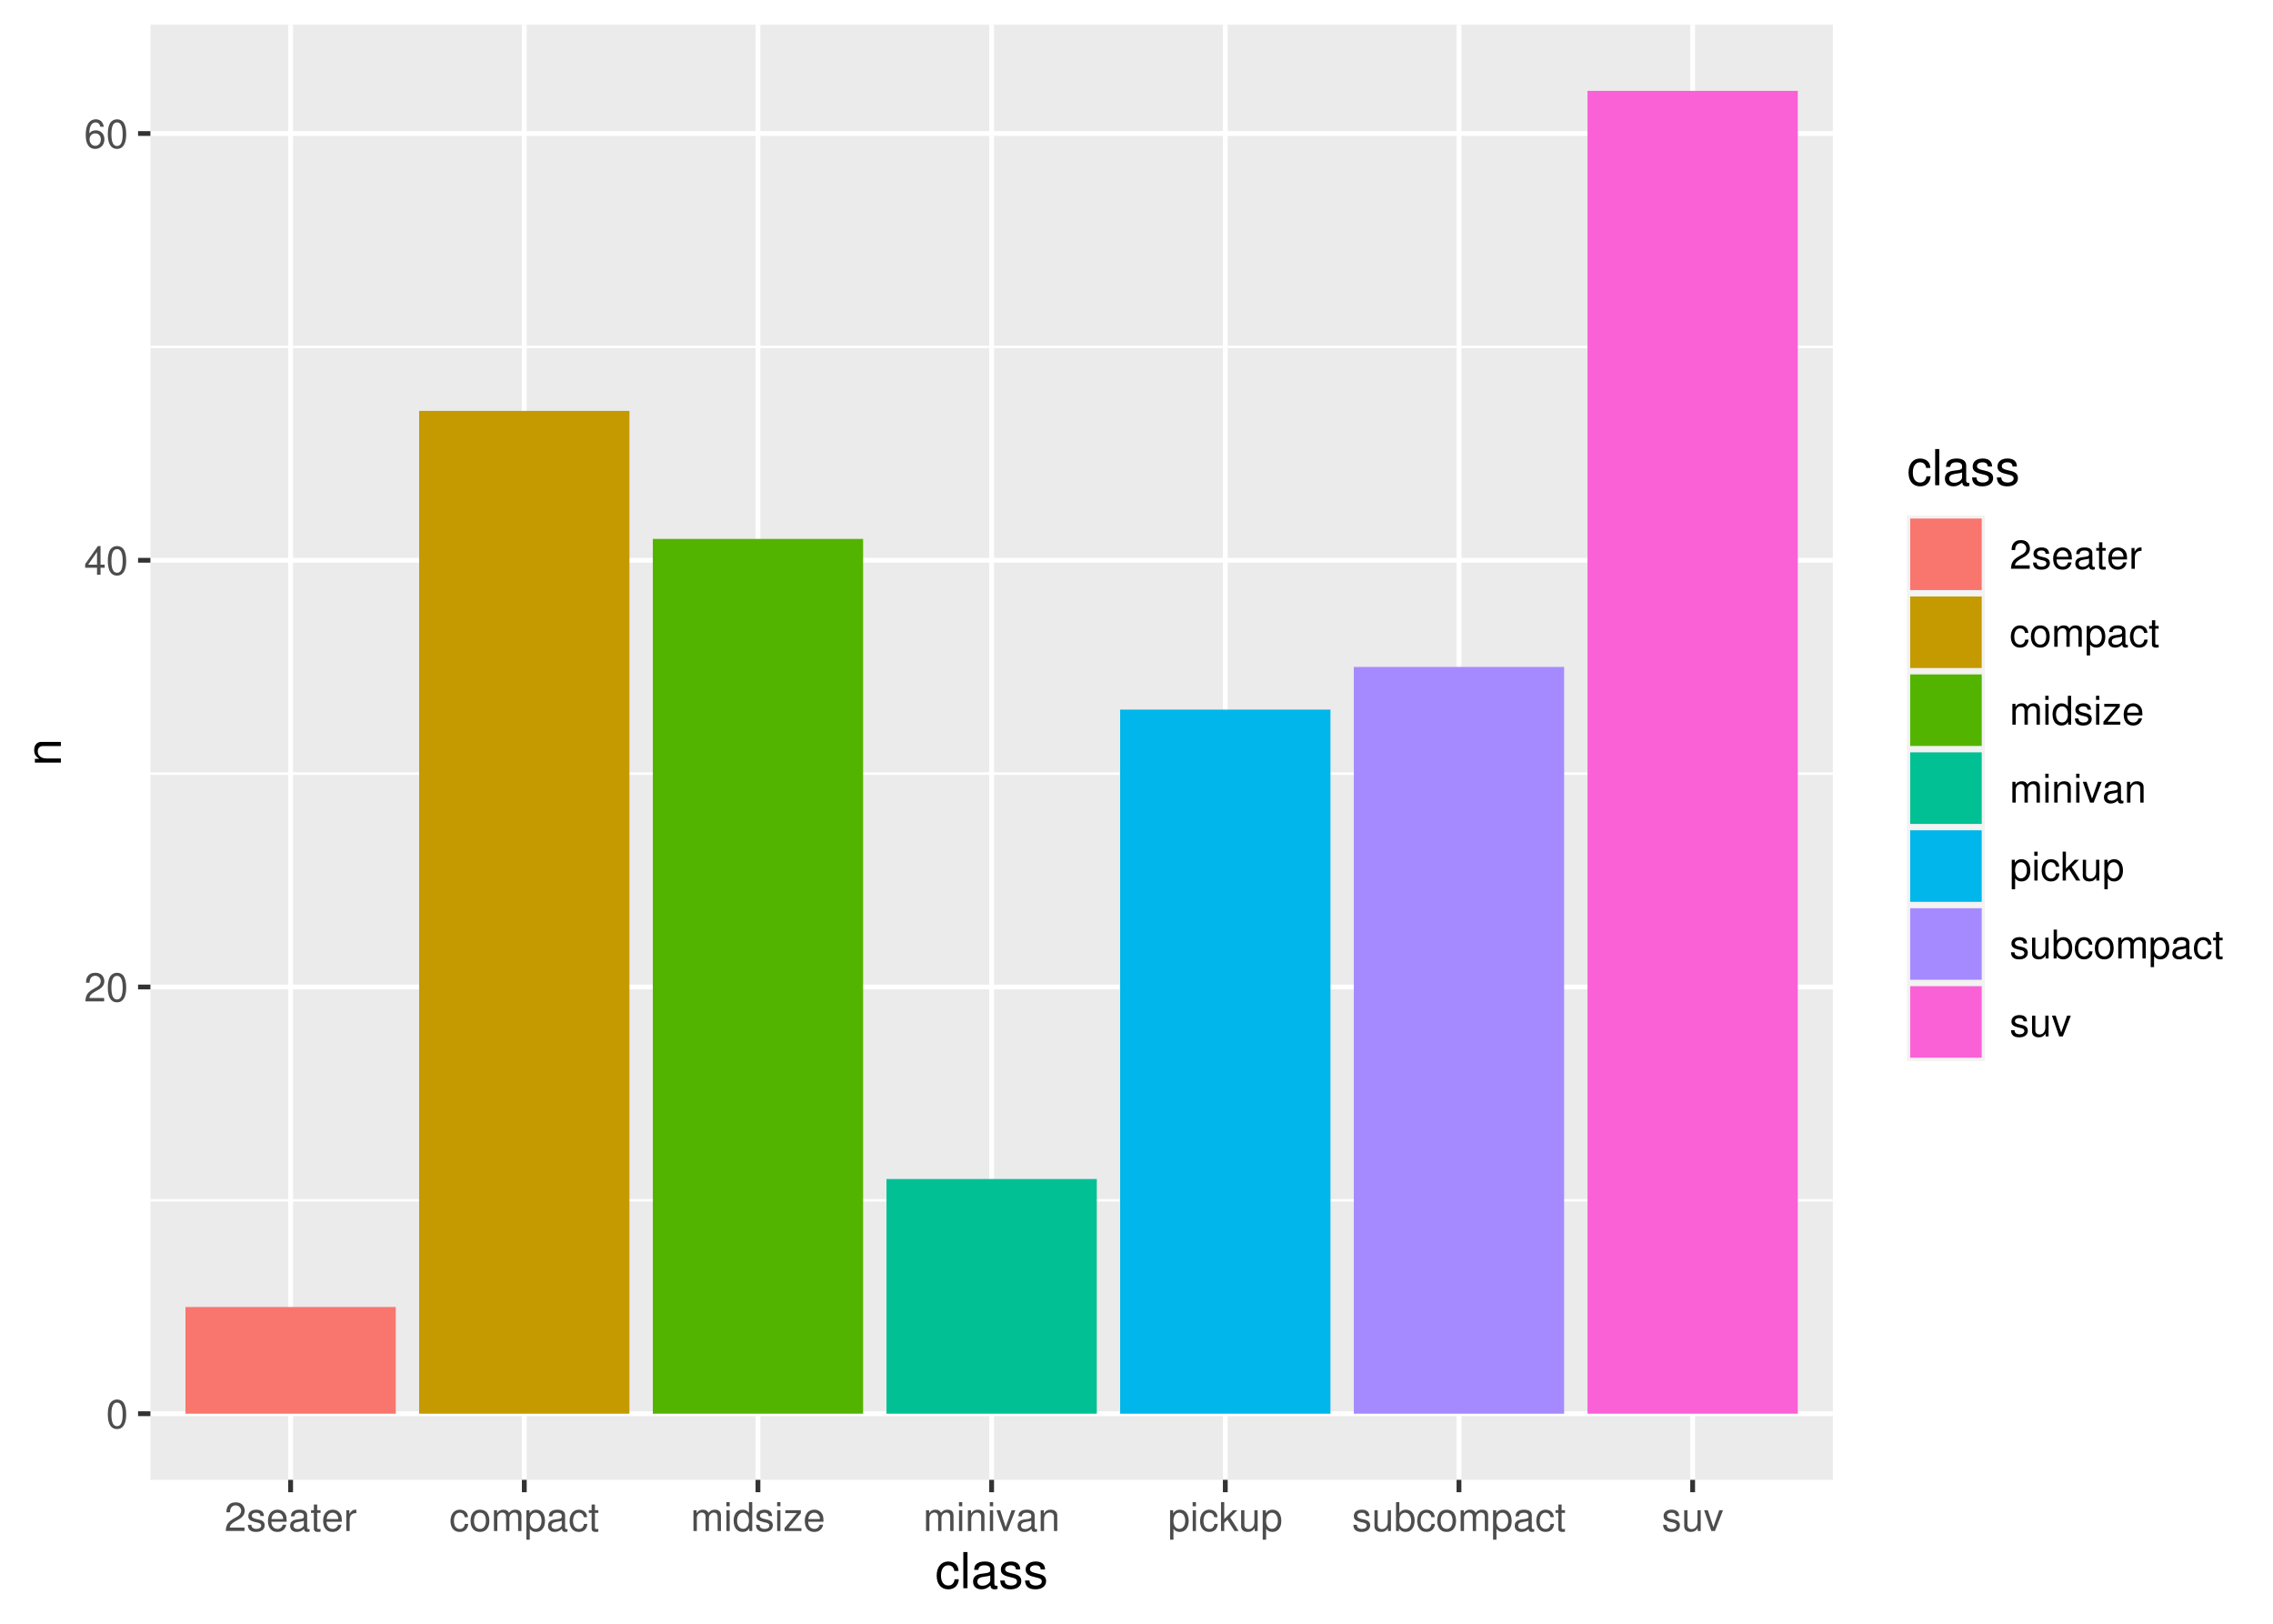 <?xml version="1.0" encoding="UTF-8"?>
<svg xmlns="http://www.w3.org/2000/svg" xmlns:xlink="http://www.w3.org/1999/xlink" width="504pt" height="360pt" viewBox="0 0 504 360" version="1.1">
<defs>
<g>
<symbol overflow="visible" id="glyph0-0">
<path style="stroke:none;" d=""/>
</symbol>
<symbol overflow="visible" id="glyph0-1">
<path style="stroke:none;" d="M 2.422 -6.359 C 1.844 -6.359 1.312 -6.094 0.984 -5.672 C 0.578 -5.109 0.375 -4.25 0.375 -3.078 C 0.375 -0.938 1.078 0.203 2.422 0.203 C 3.734 0.203 4.453 -0.938 4.453 -3.031 C 4.453 -4.25 4.266 -5.078 3.859 -5.672 C 3.531 -6.109 3.016 -6.359 2.422 -6.359 Z M 2.422 -5.672 C 3.25 -5.672 3.672 -4.828 3.672 -3.094 C 3.672 -1.281 3.266 -0.438 2.406 -0.438 C 1.578 -0.438 1.172 -1.312 1.172 -3.062 C 1.172 -4.828 1.578 -5.672 2.422 -5.672 Z M 2.422 -5.672 "/>
</symbol>
<symbol overflow="visible" id="glyph0-2">
<path style="stroke:none;" d="M 4.453 -0.766 L 1.172 -0.766 C 1.25 -1.297 1.531 -1.625 2.297 -2.094 L 3.172 -2.594 C 4.047 -3.062 4.5 -3.719 4.5 -4.5 C 4.5 -5.031 4.281 -5.531 3.922 -5.875 C 3.547 -6.203 3.094 -6.359 2.5 -6.359 C 1.703 -6.359 1.125 -6.078 0.781 -5.531 C 0.547 -5.203 0.453 -4.797 0.438 -4.156 L 1.219 -4.156 C 1.234 -4.594 1.297 -4.844 1.406 -5.062 C 1.594 -5.438 2 -5.688 2.469 -5.688 C 3.172 -5.688 3.703 -5.172 3.703 -4.484 C 3.703 -3.969 3.406 -3.531 2.859 -3.219 L 2.047 -2.75 C 0.75 -2 0.375 -1.406 0.297 -0.016 L 4.453 -0.016 Z M 4.453 -0.766 "/>
</symbol>
<symbol overflow="visible" id="glyph0-3">
<path style="stroke:none;" d="M 2.875 -1.547 L 2.875 0 L 3.656 0 L 3.656 -1.547 L 4.578 -1.547 L 4.578 -2.234 L 3.656 -2.234 L 3.656 -6.359 L 3.078 -6.359 L 0.25 -2.359 L 0.25 -1.547 Z M 2.875 -2.234 L 0.922 -2.234 L 2.875 -5.047 Z M 2.875 -2.234 "/>
</symbol>
<symbol overflow="visible" id="glyph0-4">
<path style="stroke:none;" d="M 4.375 -4.703 C 4.234 -5.75 3.562 -6.359 2.609 -6.359 C 1.922 -6.359 1.312 -6.031 0.938 -5.453 C 0.547 -4.828 0.375 -4.062 0.375 -2.906 C 0.375 -1.828 0.531 -1.156 0.906 -0.594 C 1.234 -0.078 1.781 0.203 2.469 0.203 C 3.656 0.203 4.516 -0.688 4.516 -1.922 C 4.516 -3.094 3.719 -3.922 2.609 -3.922 C 1.984 -3.922 1.5 -3.688 1.172 -3.234 C 1.172 -4.797 1.672 -5.672 2.562 -5.672 C 3.109 -5.672 3.484 -5.328 3.609 -4.703 Z M 2.5 -3.234 C 3.25 -3.234 3.719 -2.703 3.719 -1.859 C 3.719 -1.062 3.188 -0.484 2.484 -0.484 C 1.766 -0.484 1.219 -1.094 1.219 -1.906 C 1.219 -2.688 1.734 -3.234 2.5 -3.234 Z M 2.5 -3.234 "/>
</symbol>
<symbol overflow="visible" id="glyph0-5">
<path style="stroke:none;" d="M 3.859 -3.328 C 3.844 -4.234 3.25 -4.734 2.188 -4.734 C 1.109 -4.734 0.406 -4.188 0.406 -3.328 C 0.406 -2.609 0.781 -2.266 1.875 -2 L 2.562 -1.844 C 3.062 -1.719 3.266 -1.531 3.266 -1.203 C 3.266 -0.766 2.844 -0.469 2.203 -0.469 C 1.797 -0.469 1.469 -0.594 1.281 -0.781 C 1.172 -0.922 1.125 -1.047 1.078 -1.375 L 0.297 -1.375 C 0.328 -0.312 0.938 0.203 2.141 0.203 C 3.297 0.203 4.031 -0.375 4.031 -1.266 C 4.031 -1.938 3.656 -2.328 2.734 -2.547 L 2.031 -2.703 C 1.438 -2.844 1.172 -3.047 1.172 -3.375 C 1.172 -3.797 1.562 -4.062 2.156 -4.062 C 2.75 -4.062 3.062 -3.812 3.078 -3.328 Z M 3.859 -3.328 "/>
</symbol>
<symbol overflow="visible" id="glyph0-6">
<path style="stroke:none;" d="M 4.516 -2.062 C 4.516 -2.766 4.453 -3.188 4.328 -3.531 C 4.031 -4.281 3.328 -4.734 2.469 -4.734 C 1.172 -4.734 0.359 -3.766 0.359 -2.25 C 0.359 -0.719 1.141 0.203 2.453 0.203 C 3.5 0.203 4.234 -0.391 4.422 -1.406 L 3.672 -1.406 C 3.469 -0.797 3.062 -0.469 2.469 -0.469 C 2 -0.469 1.609 -0.688 1.359 -1.078 C 1.188 -1.344 1.125 -1.594 1.125 -2.062 Z M 1.141 -2.656 C 1.203 -3.516 1.719 -4.062 2.453 -4.062 C 3.203 -4.062 3.719 -3.484 3.719 -2.656 Z M 1.141 -2.656 "/>
</symbol>
<symbol overflow="visible" id="glyph0-7">
<path style="stroke:none;" d="M 4.703 -0.438 C 4.625 -0.406 4.594 -0.406 4.547 -0.406 C 4.297 -0.406 4.156 -0.547 4.156 -0.781 L 4.156 -3.484 C 4.156 -4.297 3.547 -4.734 2.422 -4.734 C 1.734 -4.734 1.203 -4.547 0.891 -4.203 C 0.672 -3.969 0.594 -3.703 0.578 -3.25 L 1.312 -3.25 C 1.375 -3.812 1.703 -4.062 2.391 -4.062 C 3.062 -4.062 3.422 -3.812 3.422 -3.375 L 3.422 -3.188 C 3.406 -2.875 3.25 -2.75 2.656 -2.672 C 1.625 -2.547 1.453 -2.5 1.172 -2.391 C 0.641 -2.156 0.375 -1.766 0.375 -1.156 C 0.375 -0.328 0.953 0.203 1.875 0.203 C 2.469 0.203 2.922 0 3.453 -0.469 C 3.5 0 3.734 0.203 4.203 0.203 C 4.359 0.203 4.453 0.188 4.703 0.125 Z M 3.422 -1.453 C 3.422 -1.203 3.359 -1.062 3.125 -0.859 C 2.828 -0.578 2.469 -0.438 2.047 -0.438 C 1.469 -0.438 1.141 -0.719 1.141 -1.172 C 1.141 -1.656 1.453 -1.906 2.25 -2.016 C 3.031 -2.125 3.172 -2.156 3.422 -2.281 Z M 3.422 -1.453 "/>
</symbol>
<symbol overflow="visible" id="glyph0-8">
<path style="stroke:none;" d="M 2.234 -4.609 L 1.484 -4.609 L 1.484 -5.875 L 0.75 -5.875 L 0.75 -4.609 L 0.125 -4.609 L 0.125 -4.016 L 0.75 -4.016 L 0.75 -0.531 C 0.75 -0.047 1.062 0.203 1.641 0.203 C 1.828 0.203 1.984 0.188 2.234 0.141 L 2.234 -0.469 C 2.125 -0.453 2.031 -0.438 1.875 -0.438 C 1.562 -0.438 1.484 -0.531 1.484 -0.859 L 1.484 -4.016 L 2.234 -4.016 Z M 2.234 -4.609 "/>
</symbol>
<symbol overflow="visible" id="glyph0-9">
<path style="stroke:none;" d="M 0.609 -4.609 L 0.609 0 L 1.344 0 L 1.344 -2.391 C 1.359 -3.5 1.812 -4 2.828 -3.969 L 2.828 -4.719 C 2.703 -4.734 2.625 -4.734 2.547 -4.734 C 2.062 -4.734 1.703 -4.453 1.281 -3.781 L 1.281 -4.609 Z M 0.609 -4.609 "/>
</symbol>
<symbol overflow="visible" id="glyph0-10">
<path style="stroke:none;" d="M 4.141 -3.062 C 4.109 -3.516 4.016 -3.797 3.828 -4.062 C 3.516 -4.484 2.969 -4.734 2.328 -4.734 C 1.078 -4.734 0.266 -3.75 0.266 -2.219 C 0.266 -0.734 1.062 0.203 2.312 0.203 C 3.406 0.203 4.109 -0.453 4.203 -1.578 L 3.453 -1.578 C 3.328 -0.844 2.953 -0.469 2.328 -0.469 C 1.516 -0.469 1.031 -1.141 1.031 -2.219 C 1.031 -3.375 1.516 -4.062 2.312 -4.062 C 2.922 -4.062 3.312 -3.703 3.406 -3.062 Z M 4.141 -3.062 "/>
</symbol>
<symbol overflow="visible" id="glyph0-11">
<path style="stroke:none;" d="M 2.391 -4.734 C 1.094 -4.734 0.312 -3.812 0.312 -2.266 C 0.312 -0.719 1.094 0.203 2.406 0.203 C 3.703 0.203 4.484 -0.719 4.484 -2.234 C 4.484 -3.828 3.734 -4.734 2.391 -4.734 Z M 2.406 -4.062 C 3.234 -4.062 3.719 -3.391 3.719 -2.25 C 3.719 -1.156 3.203 -0.469 2.406 -0.469 C 1.578 -0.469 1.078 -1.156 1.078 -2.266 C 1.078 -3.391 1.578 -4.062 2.406 -4.062 Z M 2.406 -4.062 "/>
</symbol>
<symbol overflow="visible" id="glyph0-12">
<path style="stroke:none;" d="M 0.609 -4.609 L 0.609 0 L 1.359 0 L 1.359 -2.891 C 1.359 -3.562 1.844 -4.094 2.438 -4.094 C 2.984 -4.094 3.297 -3.766 3.297 -3.172 L 3.297 0 L 4.031 0 L 4.031 -2.891 C 4.031 -3.562 4.516 -4.094 5.109 -4.094 C 5.641 -4.094 5.969 -3.75 5.969 -3.172 L 5.969 0 L 6.703 0 L 6.703 -3.453 C 6.703 -4.281 6.234 -4.734 5.359 -4.734 C 4.75 -4.734 4.375 -4.562 3.953 -4.031 C 3.672 -4.531 3.312 -4.734 2.703 -4.734 C 2.094 -4.734 1.688 -4.516 1.297 -3.953 L 1.297 -4.609 Z M 0.609 -4.609 "/>
</symbol>
<symbol overflow="visible" id="glyph0-13">
<path style="stroke:none;" d="M 0.469 1.922 L 1.219 1.922 L 1.219 -0.484 C 1.594 -0.016 2.031 0.203 2.625 0.203 C 3.828 0.203 4.594 -0.75 4.594 -2.219 C 4.594 -3.781 3.844 -4.734 2.625 -4.734 C 2 -4.734 1.5 -4.453 1.156 -3.922 L 1.156 -4.609 L 0.469 -4.609 Z M 2.5 -4.062 C 3.312 -4.062 3.828 -3.344 3.828 -2.25 C 3.828 -1.203 3.297 -0.484 2.5 -0.484 C 1.719 -0.484 1.219 -1.188 1.219 -2.266 C 1.219 -3.359 1.719 -4.062 2.5 -4.062 Z M 2.5 -4.062 "/>
</symbol>
<symbol overflow="visible" id="glyph0-14">
<path style="stroke:none;" d="M 1.312 -4.609 L 0.594 -4.609 L 0.594 0 L 1.312 0 Z M 1.312 -6.406 L 0.578 -6.406 L 0.578 -5.484 L 1.312 -5.484 Z M 1.312 -6.406 "/>
</symbol>
<symbol overflow="visible" id="glyph0-15">
<path style="stroke:none;" d="M 4.359 -6.406 L 3.625 -6.406 L 3.625 -4.031 C 3.312 -4.5 2.828 -4.734 2.203 -4.734 C 1.016 -4.734 0.234 -3.781 0.234 -2.312 C 0.234 -0.75 0.984 0.203 2.234 0.203 C 2.875 0.203 3.312 -0.031 3.703 -0.609 L 3.703 0 L 4.359 0 Z M 2.328 -4.062 C 3.125 -4.062 3.625 -3.359 3.625 -2.25 C 3.625 -1.188 3.109 -0.484 2.344 -0.484 C 1.531 -0.484 1 -1.203 1 -2.266 C 1 -3.344 1.531 -4.062 2.328 -4.062 Z M 2.328 -4.062 "/>
</symbol>
<symbol overflow="visible" id="glyph0-16">
<path style="stroke:none;" d="M 3.891 -4.609 L 0.453 -4.609 L 0.453 -3.969 L 3.031 -3.969 L 0.266 -0.656 L 0.266 0 L 4.016 0 L 4.016 -0.641 L 1.156 -0.641 L 3.891 -3.953 Z M 3.891 -4.609 "/>
</symbol>
<symbol overflow="visible" id="glyph0-17">
<path style="stroke:none;" d="M 0.609 -4.609 L 0.609 0 L 1.359 0 L 1.359 -2.547 C 1.359 -3.484 1.844 -4.094 2.609 -4.094 C 3.188 -4.094 3.547 -3.75 3.547 -3.188 L 3.547 0 L 4.281 0 L 4.281 -3.484 C 4.281 -4.25 3.719 -4.734 2.828 -4.734 C 2.141 -4.734 1.703 -4.484 1.297 -3.828 L 1.297 -4.609 Z M 0.609 -4.609 "/>
</symbol>
<symbol overflow="visible" id="glyph0-18">
<path style="stroke:none;" d="M 2.5 0 L 4.281 -4.609 L 3.453 -4.609 L 2.141 -0.875 L 0.922 -4.609 L 0.094 -4.609 L 1.703 0 Z M 2.5 0 "/>
</symbol>
<symbol overflow="visible" id="glyph0-19">
<path style="stroke:none;" d="M 1.234 -6.406 L 0.516 -6.406 L 0.516 0 L 1.234 0 L 1.234 -1.797 L 1.953 -2.5 L 3.516 0 L 4.422 0 L 2.531 -3.016 L 4.141 -4.609 L 3.188 -4.609 L 1.234 -2.656 Z M 1.234 -6.406 "/>
</symbol>
<symbol overflow="visible" id="glyph0-20">
<path style="stroke:none;" d="M 4.234 0 L 4.234 -4.609 L 3.516 -4.609 L 3.516 -2 C 3.516 -1.062 3.016 -0.438 2.25 -0.438 C 1.672 -0.438 1.297 -0.797 1.297 -1.344 L 1.297 -4.609 L 0.578 -4.609 L 0.578 -1.062 C 0.578 -0.297 1.141 0.203 2.047 0.203 C 2.719 0.203 3.156 -0.031 3.578 -0.641 L 3.578 0 Z M 4.234 0 "/>
</symbol>
<symbol overflow="visible" id="glyph0-21">
<path style="stroke:none;" d="M 0.469 -6.406 L 0.469 0 L 1.141 0 L 1.141 -0.594 C 1.484 -0.047 1.953 0.203 2.594 0.203 C 3.812 0.203 4.594 -0.797 4.594 -2.328 C 4.594 -3.812 3.859 -4.734 2.625 -4.734 C 2 -4.734 1.547 -4.5 1.203 -3.984 L 1.203 -6.406 Z M 2.484 -4.062 C 3.312 -4.062 3.828 -3.344 3.828 -2.25 C 3.828 -1.203 3.297 -0.484 2.484 -0.484 C 1.703 -0.484 1.203 -1.188 1.203 -2.266 C 1.203 -3.359 1.703 -4.062 2.484 -4.062 Z M 2.484 -4.062 "/>
</symbol>
<symbol overflow="visible" id="glyph1-0">
<path style="stroke:none;" d=""/>
</symbol>
<symbol overflow="visible" id="glyph1-1">
<path style="stroke:none;" d="M 5.188 -3.828 C 5.141 -4.391 5.016 -4.75 4.797 -5.078 C 4.406 -5.609 3.703 -5.922 2.906 -5.922 C 1.344 -5.922 0.344 -4.703 0.344 -2.781 C 0.344 -0.922 1.328 0.25 2.891 0.25 C 4.266 0.25 5.141 -0.578 5.25 -1.984 L 4.328 -1.984 C 4.172 -1.062 3.703 -0.594 2.922 -0.594 C 1.906 -0.594 1.297 -1.422 1.297 -2.781 C 1.297 -4.219 1.891 -5.078 2.891 -5.078 C 3.656 -5.078 4.141 -4.625 4.25 -3.828 Z M 5.188 -3.828 "/>
</symbol>
<symbol overflow="visible" id="glyph1-2">
<path style="stroke:none;" d="M 1.672 -8.016 L 0.75 -8.016 L 0.75 0 L 1.672 0 Z M 1.672 -8.016 "/>
</symbol>
<symbol overflow="visible" id="glyph1-3">
<path style="stroke:none;" d="M 5.891 -0.531 C 5.781 -0.516 5.734 -0.516 5.688 -0.516 C 5.375 -0.516 5.188 -0.688 5.188 -0.969 L 5.188 -4.359 C 5.188 -5.375 4.438 -5.922 3.031 -5.922 C 2.172 -5.922 1.5 -5.688 1.109 -5.266 C 0.844 -4.969 0.734 -4.625 0.719 -4.062 L 1.641 -4.062 C 1.719 -4.766 2.141 -5.078 2.984 -5.078 C 3.828 -5.078 4.281 -4.781 4.281 -4.219 L 4.281 -3.984 C 4.266 -3.594 4.062 -3.438 3.328 -3.344 C 2.031 -3.172 1.828 -3.141 1.469 -2.984 C 0.797 -2.703 0.469 -2.203 0.469 -1.453 C 0.469 -0.406 1.188 0.25 2.359 0.25 C 3.078 0.25 3.656 0 4.312 -0.594 C 4.375 0 4.656 0.25 5.266 0.25 C 5.453 0.25 5.578 0.234 5.891 0.156 Z M 4.281 -1.812 C 4.281 -1.5 4.188 -1.312 3.922 -1.062 C 3.547 -0.719 3.094 -0.547 2.547 -0.547 C 1.844 -0.547 1.422 -0.891 1.422 -1.469 C 1.422 -2.078 1.812 -2.391 2.812 -2.531 C 3.781 -2.656 3.969 -2.703 4.281 -2.844 Z M 4.281 -1.812 "/>
</symbol>
<symbol overflow="visible" id="glyph1-4">
<path style="stroke:none;" d="M 4.812 -4.156 C 4.812 -5.297 4.062 -5.922 2.734 -5.922 C 1.391 -5.922 0.516 -5.234 0.516 -4.172 C 0.516 -3.266 0.984 -2.844 2.344 -2.516 L 3.203 -2.297 C 3.844 -2.141 4.094 -1.906 4.094 -1.5 C 4.094 -0.953 3.547 -0.594 2.75 -0.594 C 2.25 -0.594 1.844 -0.734 1.609 -0.984 C 1.469 -1.141 1.391 -1.312 1.344 -1.719 L 0.375 -1.719 C 0.422 -0.391 1.172 0.25 2.672 0.25 C 4.125 0.25 5.047 -0.469 5.047 -1.578 C 5.047 -2.438 4.562 -2.906 3.422 -3.172 L 2.547 -3.391 C 1.797 -3.562 1.469 -3.812 1.469 -4.219 C 1.469 -4.75 1.953 -5.078 2.688 -5.078 C 3.438 -5.078 3.828 -4.766 3.844 -4.156 Z M 4.812 -4.156 "/>
</symbol>
<symbol overflow="visible" id="glyph2-0">
<path style="stroke:none;" d=""/>
</symbol>
<symbol overflow="visible" id="glyph2-1">
<path style="stroke:none;" d="M -5.766 -0.766 L 0 -0.766 L 0 -1.688 L -3.172 -1.688 C -4.359 -1.688 -5.125 -2.312 -5.125 -3.25 C -5.125 -3.984 -4.688 -4.438 -4 -4.438 L 0 -4.438 L 0 -5.359 L -4.359 -5.359 C -5.312 -5.359 -5.922 -4.641 -5.922 -3.531 C -5.922 -2.672 -5.594 -2.125 -4.797 -1.609 L -5.766 -1.609 Z M -5.766 -0.766 "/>
</symbol>
</g>
<clipPath id="clip1">
  <path d="M 33.352 5.48 L 406.402 5.48 L 406.402 328.102 L 33.352 328.102 Z M 33.352 5.48 "/>
</clipPath>
<clipPath id="clip2">
  <path d="M 33.352 265 L 406.402 265 L 406.402 267 L 33.352 267 Z M 33.352 265 "/>
</clipPath>
<clipPath id="clip3">
  <path d="M 33.352 171 L 406.402 171 L 406.402 172 L 33.352 172 Z M 33.352 171 "/>
</clipPath>
<clipPath id="clip4">
  <path d="M 33.352 76 L 406.402 76 L 406.402 78 L 33.352 78 Z M 33.352 76 "/>
</clipPath>
<clipPath id="clip5">
  <path d="M 33.352 312 L 406.402 312 L 406.402 314 L 33.352 314 Z M 33.352 312 "/>
</clipPath>
<clipPath id="clip6">
  <path d="M 33.352 218 L 406.402 218 L 406.402 220 L 33.352 220 Z M 33.352 218 "/>
</clipPath>
<clipPath id="clip7">
  <path d="M 33.352 123 L 406.402 123 L 406.402 125 L 33.352 125 Z M 33.352 123 "/>
</clipPath>
<clipPath id="clip8">
  <path d="M 33.352 29 L 406.402 29 L 406.402 31 L 33.352 31 Z M 33.352 29 "/>
</clipPath>
<clipPath id="clip9">
  <path d="M 63 5.48 L 65 5.48 L 65 328.102 L 63 328.102 Z M 63 5.48 "/>
</clipPath>
<clipPath id="clip10">
  <path d="M 115 5.48 L 117 5.48 L 117 328.102 L 115 328.102 Z M 115 5.48 "/>
</clipPath>
<clipPath id="clip11">
  <path d="M 167 5.48 L 169 5.48 L 169 328.102 L 167 328.102 Z M 167 5.48 "/>
</clipPath>
<clipPath id="clip12">
  <path d="M 219 5.48 L 221 5.48 L 221 328.102 L 219 328.102 Z M 219 5.48 "/>
</clipPath>
<clipPath id="clip13">
  <path d="M 271 5.48 L 273 5.48 L 273 328.102 L 271 328.102 Z M 271 5.48 "/>
</clipPath>
<clipPath id="clip14">
  <path d="M 322 5.48 L 325 5.48 L 325 328.102 L 322 328.102 Z M 322 5.48 "/>
</clipPath>
<clipPath id="clip15">
  <path d="M 374 5.48 L 376 5.48 L 376 328.102 L 374 328.102 Z M 374 5.48 "/>
</clipPath>
</defs>
<g id="surface839">
<rect x="0" y="0" width="504" height="360" style="fill:rgb(100%,100%,100%);fill-opacity:1;stroke:none;"/>
<rect x="0" y="0" width="504" height="360" style="fill:rgb(100%,100%,100%);fill-opacity:1;stroke:none;"/>
<path style="fill:none;stroke-width:1.067;stroke-linecap:round;stroke-linejoin:round;stroke:rgb(100%,100%,100%);stroke-opacity:1;stroke-miterlimit:10;" d="M 0 360 L 504 360 L 504 0 L 0 0 Z M 0 360 "/>
<g clip-path="url(#clip1)" clip-rule="nonzero">
<path style=" stroke:none;fill-rule:nonzero;fill:rgb(92.157%,92.157%,92.157%);fill-opacity:1;" d="M 33.352 328.098 L 406.402 328.098 L 406.402 5.477 L 33.352 5.477 Z M 33.352 328.098 "/>
</g>
<g clip-path="url(#clip2)" clip-rule="nonzero">
<path style="fill:none;stroke-width:0.533;stroke-linecap:butt;stroke-linejoin:round;stroke:rgb(100%,100%,100%);stroke-opacity:1;stroke-miterlimit:10;" d="M 33.352 266.129 L 406.402 266.129 "/>
</g>
<g clip-path="url(#clip3)" clip-rule="nonzero">
<path style="fill:none;stroke-width:0.533;stroke-linecap:butt;stroke-linejoin:round;stroke:rgb(100%,100%,100%);stroke-opacity:1;stroke-miterlimit:10;" d="M 33.352 171.52 L 406.402 171.52 "/>
</g>
<g clip-path="url(#clip4)" clip-rule="nonzero">
<path style="fill:none;stroke-width:0.533;stroke-linecap:butt;stroke-linejoin:round;stroke:rgb(100%,100%,100%);stroke-opacity:1;stroke-miterlimit:10;" d="M 33.352 76.91 L 406.402 76.91 "/>
</g>
<g clip-path="url(#clip5)" clip-rule="nonzero">
<path style="fill:none;stroke-width:1.067;stroke-linecap:butt;stroke-linejoin:round;stroke:rgb(100%,100%,100%);stroke-opacity:1;stroke-miterlimit:10;" d="M 33.352 313.434 L 406.402 313.434 "/>
</g>
<g clip-path="url(#clip6)" clip-rule="nonzero">
<path style="fill:none;stroke-width:1.067;stroke-linecap:butt;stroke-linejoin:round;stroke:rgb(100%,100%,100%);stroke-opacity:1;stroke-miterlimit:10;" d="M 33.352 218.824 L 406.402 218.824 "/>
</g>
<g clip-path="url(#clip7)" clip-rule="nonzero">
<path style="fill:none;stroke-width:1.067;stroke-linecap:butt;stroke-linejoin:round;stroke:rgb(100%,100%,100%);stroke-opacity:1;stroke-miterlimit:10;" d="M 33.352 124.215 L 406.402 124.215 "/>
</g>
<g clip-path="url(#clip8)" clip-rule="nonzero">
<path style="fill:none;stroke-width:1.067;stroke-linecap:butt;stroke-linejoin:round;stroke:rgb(100%,100%,100%);stroke-opacity:1;stroke-miterlimit:10;" d="M 33.352 29.605 L 406.402 29.605 "/>
</g>
<g clip-path="url(#clip9)" clip-rule="nonzero">
<path style="fill:none;stroke-width:1.067;stroke-linecap:butt;stroke-linejoin:round;stroke:rgb(100%,100%,100%);stroke-opacity:1;stroke-miterlimit:10;" d="M 64.441 328.098 L 64.441 5.48 "/>
</g>
<g clip-path="url(#clip10)" clip-rule="nonzero">
<path style="fill:none;stroke-width:1.067;stroke-linecap:butt;stroke-linejoin:round;stroke:rgb(100%,100%,100%);stroke-opacity:1;stroke-miterlimit:10;" d="M 116.254 328.098 L 116.254 5.48 "/>
</g>
<g clip-path="url(#clip11)" clip-rule="nonzero">
<path style="fill:none;stroke-width:1.067;stroke-linecap:butt;stroke-linejoin:round;stroke:rgb(100%,100%,100%);stroke-opacity:1;stroke-miterlimit:10;" d="M 168.066 328.098 L 168.066 5.48 "/>
</g>
<g clip-path="url(#clip12)" clip-rule="nonzero">
<path style="fill:none;stroke-width:1.067;stroke-linecap:butt;stroke-linejoin:round;stroke:rgb(100%,100%,100%);stroke-opacity:1;stroke-miterlimit:10;" d="M 219.879 328.098 L 219.879 5.48 "/>
</g>
<g clip-path="url(#clip13)" clip-rule="nonzero">
<path style="fill:none;stroke-width:1.067;stroke-linecap:butt;stroke-linejoin:round;stroke:rgb(100%,100%,100%);stroke-opacity:1;stroke-miterlimit:10;" d="M 271.691 328.098 L 271.691 5.48 "/>
</g>
<g clip-path="url(#clip14)" clip-rule="nonzero">
<path style="fill:none;stroke-width:1.067;stroke-linecap:butt;stroke-linejoin:round;stroke:rgb(100%,100%,100%);stroke-opacity:1;stroke-miterlimit:10;" d="M 323.504 328.098 L 323.504 5.48 "/>
</g>
<g clip-path="url(#clip15)" clip-rule="nonzero">
<path style="fill:none;stroke-width:1.067;stroke-linecap:butt;stroke-linejoin:round;stroke:rgb(100%,100%,100%);stroke-opacity:1;stroke-miterlimit:10;" d="M 375.316 328.098 L 375.316 5.48 "/>
</g>
<path style=" stroke:none;fill-rule:nonzero;fill:rgb(97.255%,46.275%,42.745%);fill-opacity:1;" d="M 41.125 313.434 L 87.758 313.434 L 87.758 289.781 L 41.125 289.781 Z M 41.125 313.434 "/>
<path style=" stroke:none;fill-rule:nonzero;fill:rgb(76.863%,60.392%,0%);fill-opacity:1;" d="M 92.938 313.434 L 139.57 313.434 L 139.57 91.102 L 92.938 91.102 Z M 92.938 313.434 "/>
<path style=" stroke:none;fill-rule:nonzero;fill:rgb(32.549%,70.588%,0%);fill-opacity:1;" d="M 144.75 313.434 L 191.383 313.434 L 191.383 119.484 L 144.75 119.484 Z M 144.75 313.434 "/>
<path style=" stroke:none;fill-rule:nonzero;fill:rgb(0%,75.294%,58.039%);fill-opacity:1;" d="M 196.562 313.434 L 243.195 313.434 L 243.195 261.398 L 196.562 261.398 Z M 196.562 313.434 "/>
<path style=" stroke:none;fill-rule:nonzero;fill:rgb(0%,71.373%,92.157%);fill-opacity:1;" d="M 248.375 313.434 L 295.008 313.434 L 295.008 157.328 L 248.375 157.328 Z M 248.375 313.434 "/>
<path style=" stroke:none;fill-rule:nonzero;fill:rgb(64.706%,54.118%,100%);fill-opacity:1;" d="M 300.188 313.434 L 346.82 313.434 L 346.82 147.867 L 300.188 147.867 Z M 300.188 313.434 "/>
<path style=" stroke:none;fill-rule:nonzero;fill:rgb(98.431%,38.039%,84.314%);fill-opacity:1;" d="M 352 313.434 L 398.633 313.434 L 398.633 20.145 L 352 20.145 Z M 352 313.434 "/>
<g style="fill:rgb(30.196%,30.196%,30.196%);fill-opacity:1;">
  <use xlink:href="#glyph0-1" x="23.527" y="316.641"/>
</g>
<g style="fill:rgb(30.196%,30.196%,30.196%);fill-opacity:1;">
  <use xlink:href="#glyph0-2" x="18.637" y="222.031"/>
  <use xlink:href="#glyph0-1" x="23.53" y="222.031"/>
</g>
<g style="fill:rgb(30.196%,30.196%,30.196%);fill-opacity:1;">
  <use xlink:href="#glyph0-3" x="18.637" y="127.422"/>
  <use xlink:href="#glyph0-1" x="23.53" y="127.422"/>
</g>
<g style="fill:rgb(30.196%,30.196%,30.196%);fill-opacity:1;">
  <use xlink:href="#glyph0-4" x="18.637" y="32.812"/>
  <use xlink:href="#glyph0-1" x="23.53" y="32.812"/>
</g>
<path style="fill:none;stroke-width:1.067;stroke-linecap:butt;stroke-linejoin:round;stroke:rgb(20%,20%,20%);stroke-opacity:1;stroke-miterlimit:10;" d="M 30.613 313.434 L 33.352 313.434 "/>
<path style="fill:none;stroke-width:1.067;stroke-linecap:butt;stroke-linejoin:round;stroke:rgb(20%,20%,20%);stroke-opacity:1;stroke-miterlimit:10;" d="M 30.613 218.824 L 33.352 218.824 "/>
<path style="fill:none;stroke-width:1.067;stroke-linecap:butt;stroke-linejoin:round;stroke:rgb(20%,20%,20%);stroke-opacity:1;stroke-miterlimit:10;" d="M 30.613 124.215 L 33.352 124.215 "/>
<path style="fill:none;stroke-width:1.067;stroke-linecap:butt;stroke-linejoin:round;stroke:rgb(20%,20%,20%);stroke-opacity:1;stroke-miterlimit:10;" d="M 30.613 29.605 L 33.352 29.605 "/>
<path style="fill:none;stroke-width:1.067;stroke-linecap:butt;stroke-linejoin:round;stroke:rgb(20%,20%,20%);stroke-opacity:1;stroke-miterlimit:10;" d="M 64.441 330.84 L 64.441 328.098 "/>
<path style="fill:none;stroke-width:1.067;stroke-linecap:butt;stroke-linejoin:round;stroke:rgb(20%,20%,20%);stroke-opacity:1;stroke-miterlimit:10;" d="M 116.254 330.84 L 116.254 328.098 "/>
<path style="fill:none;stroke-width:1.067;stroke-linecap:butt;stroke-linejoin:round;stroke:rgb(20%,20%,20%);stroke-opacity:1;stroke-miterlimit:10;" d="M 168.066 330.84 L 168.066 328.098 "/>
<path style="fill:none;stroke-width:1.067;stroke-linecap:butt;stroke-linejoin:round;stroke:rgb(20%,20%,20%);stroke-opacity:1;stroke-miterlimit:10;" d="M 219.879 330.84 L 219.879 328.098 "/>
<path style="fill:none;stroke-width:1.067;stroke-linecap:butt;stroke-linejoin:round;stroke:rgb(20%,20%,20%);stroke-opacity:1;stroke-miterlimit:10;" d="M 271.691 330.84 L 271.691 328.098 "/>
<path style="fill:none;stroke-width:1.067;stroke-linecap:butt;stroke-linejoin:round;stroke:rgb(20%,20%,20%);stroke-opacity:1;stroke-miterlimit:10;" d="M 323.504 330.84 L 323.504 328.098 "/>
<path style="fill:none;stroke-width:1.067;stroke-linecap:butt;stroke-linejoin:round;stroke:rgb(20%,20%,20%);stroke-opacity:1;stroke-miterlimit:10;" d="M 375.316 330.84 L 375.316 328.098 "/>
<g style="fill:rgb(30.196%,30.196%,30.196%);fill-opacity:1;">
  <use xlink:href="#glyph0-2" x="49.766" y="339.445"/>
  <use xlink:href="#glyph0-5" x="54.658" y="339.445"/>
  <use xlink:href="#glyph0-6" x="59.058" y="339.445"/>
  <use xlink:href="#glyph0-7" x="63.951" y="339.445"/>
  <use xlink:href="#glyph0-8" x="68.844" y="339.445"/>
  <use xlink:href="#glyph0-6" x="71.29" y="339.445"/>
  <use xlink:href="#glyph0-9" x="76.183" y="339.445"/>
</g>
<g style="fill:rgb(30.196%,30.196%,30.196%);fill-opacity:1;">
  <use xlink:href="#glyph0-10" x="99.625" y="339.445"/>
  <use xlink:href="#glyph0-11" x="104.025" y="339.445"/>
  <use xlink:href="#glyph0-12" x="108.918" y="339.445"/>
  <use xlink:href="#glyph0-13" x="116.248" y="339.445"/>
  <use xlink:href="#glyph0-7" x="121.141" y="339.445"/>
  <use xlink:href="#glyph0-10" x="126.034" y="339.445"/>
  <use xlink:href="#glyph0-8" x="130.434" y="339.445"/>
</g>
<g style="fill:rgb(30.196%,30.196%,30.196%);fill-opacity:1;">
  <use xlink:href="#glyph0-12" x="153.156" y="339.445"/>
  <use xlink:href="#glyph0-14" x="160.487" y="339.445"/>
  <use xlink:href="#glyph0-15" x="162.44" y="339.445"/>
  <use xlink:href="#glyph0-5" x="167.333" y="339.445"/>
  <use xlink:href="#glyph0-14" x="171.733" y="339.445"/>
  <use xlink:href="#glyph0-16" x="173.687" y="339.445"/>
  <use xlink:href="#glyph0-6" x="178.087" y="339.445"/>
</g>
<g style="fill:rgb(30.196%,30.196%,30.196%);fill-opacity:1;">
  <use xlink:href="#glyph0-12" x="204.723" y="339.445"/>
  <use xlink:href="#glyph0-14" x="212.053" y="339.445"/>
  <use xlink:href="#glyph0-17" x="214.007" y="339.445"/>
  <use xlink:href="#glyph0-14" x="218.899" y="339.445"/>
  <use xlink:href="#glyph0-18" x="220.853" y="339.445"/>
  <use xlink:href="#glyph0-7" x="225.253" y="339.445"/>
  <use xlink:href="#glyph0-17" x="230.146" y="339.445"/>
</g>
<g style="fill:rgb(30.196%,30.196%,30.196%);fill-opacity:1;">
  <use xlink:href="#glyph0-13" x="258.977" y="339.445"/>
  <use xlink:href="#glyph0-14" x="263.869" y="339.445"/>
  <use xlink:href="#glyph0-10" x="265.823" y="339.445"/>
  <use xlink:href="#glyph0-19" x="270.223" y="339.445"/>
  <use xlink:href="#glyph0-20" x="274.623" y="339.445"/>
  <use xlink:href="#glyph0-13" x="279.516" y="339.445"/>
</g>
<g style="fill:rgb(30.196%,30.196%,30.196%);fill-opacity:1;">
  <use xlink:href="#glyph0-5" x="299.785" y="339.445"/>
  <use xlink:href="#glyph0-20" x="304.185" y="339.445"/>
  <use xlink:href="#glyph0-21" x="309.078" y="339.445"/>
  <use xlink:href="#glyph0-10" x="313.971" y="339.445"/>
  <use xlink:href="#glyph0-11" x="318.371" y="339.445"/>
  <use xlink:href="#glyph0-12" x="323.264" y="339.445"/>
  <use xlink:href="#glyph0-13" x="330.594" y="339.445"/>
  <use xlink:href="#glyph0-7" x="335.487" y="339.445"/>
  <use xlink:href="#glyph0-10" x="340.38" y="339.445"/>
  <use xlink:href="#glyph0-8" x="344.78" y="339.445"/>
</g>
<g style="fill:rgb(30.196%,30.196%,30.196%);fill-opacity:1;">
  <use xlink:href="#glyph0-5" x="368.469" y="339.445"/>
  <use xlink:href="#glyph0-20" x="372.869" y="339.445"/>
  <use xlink:href="#glyph0-18" x="377.762" y="339.445"/>
</g>
<g style="fill:rgb(0%,0%,0%);fill-opacity:1;">
  <use xlink:href="#glyph1-1" x="207.352" y="352.121"/>
  <use xlink:href="#glyph1-2" x="212.852" y="352.121"/>
  <use xlink:href="#glyph1-3" x="215.294" y="352.121"/>
  <use xlink:href="#glyph1-4" x="221.41" y="352.121"/>
  <use xlink:href="#glyph1-4" x="226.91" y="352.121"/>
</g>
<g style="fill:rgb(0%,0%,0%);fill-opacity:1;">
  <use xlink:href="#glyph2-1" x="13.5" y="169.848"/>
</g>
<path style=" stroke:none;fill-rule:nonzero;fill:rgb(100%,100%,100%);fill-opacity:1;" d="M 417.363 240.695 L 498.523 240.695 L 498.523 92.879 L 417.363 92.879 Z M 417.363 240.695 "/>
<g style="fill:rgb(0%,0%,0%);fill-opacity:1;">
  <use xlink:href="#glyph1-1" x="422.84" y="107.578"/>
  <use xlink:href="#glyph1-2" x="428.34" y="107.578"/>
  <use xlink:href="#glyph1-3" x="430.782" y="107.578"/>
  <use xlink:href="#glyph1-4" x="436.898" y="107.578"/>
  <use xlink:href="#glyph1-4" x="442.398" y="107.578"/>
</g>
<path style=" stroke:none;fill-rule:nonzero;fill:rgb(94.902%,94.902%,94.902%);fill-opacity:1;" d="M 422.84 131.539 L 440.121 131.539 L 440.121 114.258 L 422.84 114.258 Z M 422.84 131.539 "/>
<path style=" stroke:none;fill-rule:nonzero;fill:rgb(97.255%,46.275%,42.745%);fill-opacity:1;" d="M 423.551 130.828 L 439.414 130.828 L 439.414 114.965 L 423.551 114.965 Z M 423.551 130.828 "/>
<path style=" stroke:none;fill-rule:nonzero;fill:rgb(94.902%,94.902%,94.902%);fill-opacity:1;" d="M 422.84 148.816 L 440.121 148.816 L 440.121 131.535 L 422.84 131.535 Z M 422.84 148.816 "/>
<path style=" stroke:none;fill-rule:nonzero;fill:rgb(76.863%,60.392%,0%);fill-opacity:1;" d="M 423.551 148.109 L 439.414 148.109 L 439.414 132.246 L 423.551 132.246 Z M 423.551 148.109 "/>
<path style=" stroke:none;fill-rule:nonzero;fill:rgb(94.902%,94.902%,94.902%);fill-opacity:1;" d="M 422.84 166.098 L 440.121 166.098 L 440.121 148.816 L 422.84 148.816 Z M 422.84 166.098 "/>
<path style=" stroke:none;fill-rule:nonzero;fill:rgb(32.549%,70.588%,0%);fill-opacity:1;" d="M 423.551 165.387 L 439.414 165.387 L 439.414 149.523 L 423.551 149.523 Z M 423.551 165.387 "/>
<path style=" stroke:none;fill-rule:nonzero;fill:rgb(94.902%,94.902%,94.902%);fill-opacity:1;" d="M 422.84 183.379 L 440.121 183.379 L 440.121 166.098 L 422.84 166.098 Z M 422.84 183.379 "/>
<path style=" stroke:none;fill-rule:nonzero;fill:rgb(0%,75.294%,58.039%);fill-opacity:1;" d="M 423.551 182.668 L 439.414 182.668 L 439.414 166.805 L 423.551 166.805 Z M 423.551 182.668 "/>
<path style=" stroke:none;fill-rule:nonzero;fill:rgb(94.902%,94.902%,94.902%);fill-opacity:1;" d="M 422.84 200.656 L 440.121 200.656 L 440.121 183.375 L 422.84 183.375 Z M 422.84 200.656 "/>
<path style=" stroke:none;fill-rule:nonzero;fill:rgb(0%,71.373%,92.157%);fill-opacity:1;" d="M 423.551 199.949 L 439.414 199.949 L 439.414 184.086 L 423.551 184.086 Z M 423.551 199.949 "/>
<path style=" stroke:none;fill-rule:nonzero;fill:rgb(94.902%,94.902%,94.902%);fill-opacity:1;" d="M 422.84 217.938 L 440.121 217.938 L 440.121 200.656 L 422.84 200.656 Z M 422.84 217.938 "/>
<path style=" stroke:none;fill-rule:nonzero;fill:rgb(64.706%,54.118%,100%);fill-opacity:1;" d="M 423.551 217.23 L 439.414 217.23 L 439.414 201.367 L 423.551 201.367 Z M 423.551 217.23 "/>
<path style=" stroke:none;fill-rule:nonzero;fill:rgb(94.902%,94.902%,94.902%);fill-opacity:1;" d="M 422.84 235.219 L 440.121 235.219 L 440.121 217.938 L 422.84 217.938 Z M 422.84 235.219 "/>
<path style=" stroke:none;fill-rule:nonzero;fill:rgb(98.431%,38.039%,84.314%);fill-opacity:1;" d="M 423.551 234.508 L 439.414 234.508 L 439.414 218.645 L 423.551 218.645 Z M 423.551 234.508 "/>
<g style="fill:rgb(0%,0%,0%);fill-opacity:1;">
  <use xlink:href="#glyph0-2" x="445.602" y="126.105"/>
  <use xlink:href="#glyph0-5" x="450.494" y="126.105"/>
  <use xlink:href="#glyph0-6" x="454.894" y="126.105"/>
  <use xlink:href="#glyph0-7" x="459.787" y="126.105"/>
  <use xlink:href="#glyph0-8" x="464.68" y="126.105"/>
  <use xlink:href="#glyph0-6" x="467.126" y="126.105"/>
  <use xlink:href="#glyph0-9" x="472.019" y="126.105"/>
</g>
<g style="fill:rgb(0%,0%,0%);fill-opacity:1;">
  <use xlink:href="#glyph0-10" x="445.602" y="143.387"/>
  <use xlink:href="#glyph0-11" x="450.002" y="143.387"/>
  <use xlink:href="#glyph0-12" x="454.894" y="143.387"/>
  <use xlink:href="#glyph0-13" x="462.225" y="143.387"/>
  <use xlink:href="#glyph0-7" x="467.118" y="143.387"/>
  <use xlink:href="#glyph0-10" x="472.01" y="143.387"/>
  <use xlink:href="#glyph0-8" x="476.41" y="143.387"/>
</g>
<g style="fill:rgb(0%,0%,0%);fill-opacity:1;">
  <use xlink:href="#glyph0-12" x="445.602" y="160.664"/>
  <use xlink:href="#glyph0-14" x="452.932" y="160.664"/>
  <use xlink:href="#glyph0-15" x="454.886" y="160.664"/>
  <use xlink:href="#glyph0-5" x="459.778" y="160.664"/>
  <use xlink:href="#glyph0-14" x="464.178" y="160.664"/>
  <use xlink:href="#glyph0-16" x="466.132" y="160.664"/>
  <use xlink:href="#glyph0-6" x="470.532" y="160.664"/>
</g>
<g style="fill:rgb(0%,0%,0%);fill-opacity:1;">
  <use xlink:href="#glyph0-12" x="445.602" y="177.945"/>
  <use xlink:href="#glyph0-14" x="452.932" y="177.945"/>
  <use xlink:href="#glyph0-17" x="454.886" y="177.945"/>
  <use xlink:href="#glyph0-14" x="459.778" y="177.945"/>
  <use xlink:href="#glyph0-18" x="461.732" y="177.945"/>
  <use xlink:href="#glyph0-7" x="466.132" y="177.945"/>
  <use xlink:href="#glyph0-17" x="471.025" y="177.945"/>
</g>
<g style="fill:rgb(0%,0%,0%);fill-opacity:1;">
  <use xlink:href="#glyph0-13" x="445.602" y="195.227"/>
  <use xlink:href="#glyph0-14" x="450.494" y="195.227"/>
  <use xlink:href="#glyph0-10" x="452.448" y="195.227"/>
  <use xlink:href="#glyph0-19" x="456.848" y="195.227"/>
  <use xlink:href="#glyph0-20" x="461.248" y="195.227"/>
  <use xlink:href="#glyph0-13" x="466.141" y="195.227"/>
</g>
<g style="fill:rgb(0%,0%,0%);fill-opacity:1;">
  <use xlink:href="#glyph0-5" x="445.602" y="212.504"/>
  <use xlink:href="#glyph0-20" x="450.002" y="212.504"/>
  <use xlink:href="#glyph0-21" x="454.894" y="212.504"/>
  <use xlink:href="#glyph0-10" x="459.787" y="212.504"/>
  <use xlink:href="#glyph0-11" x="464.187" y="212.504"/>
  <use xlink:href="#glyph0-12" x="469.08" y="212.504"/>
  <use xlink:href="#glyph0-13" x="476.41" y="212.504"/>
  <use xlink:href="#glyph0-7" x="481.303" y="212.504"/>
  <use xlink:href="#glyph0-10" x="486.196" y="212.504"/>
  <use xlink:href="#glyph0-8" x="490.596" y="212.504"/>
</g>
<g style="fill:rgb(0%,0%,0%);fill-opacity:1;">
  <use xlink:href="#glyph0-5" x="445.602" y="229.785"/>
  <use xlink:href="#glyph0-20" x="450.002" y="229.785"/>
  <use xlink:href="#glyph0-18" x="454.894" y="229.785"/>
</g>
</g>
</svg>
